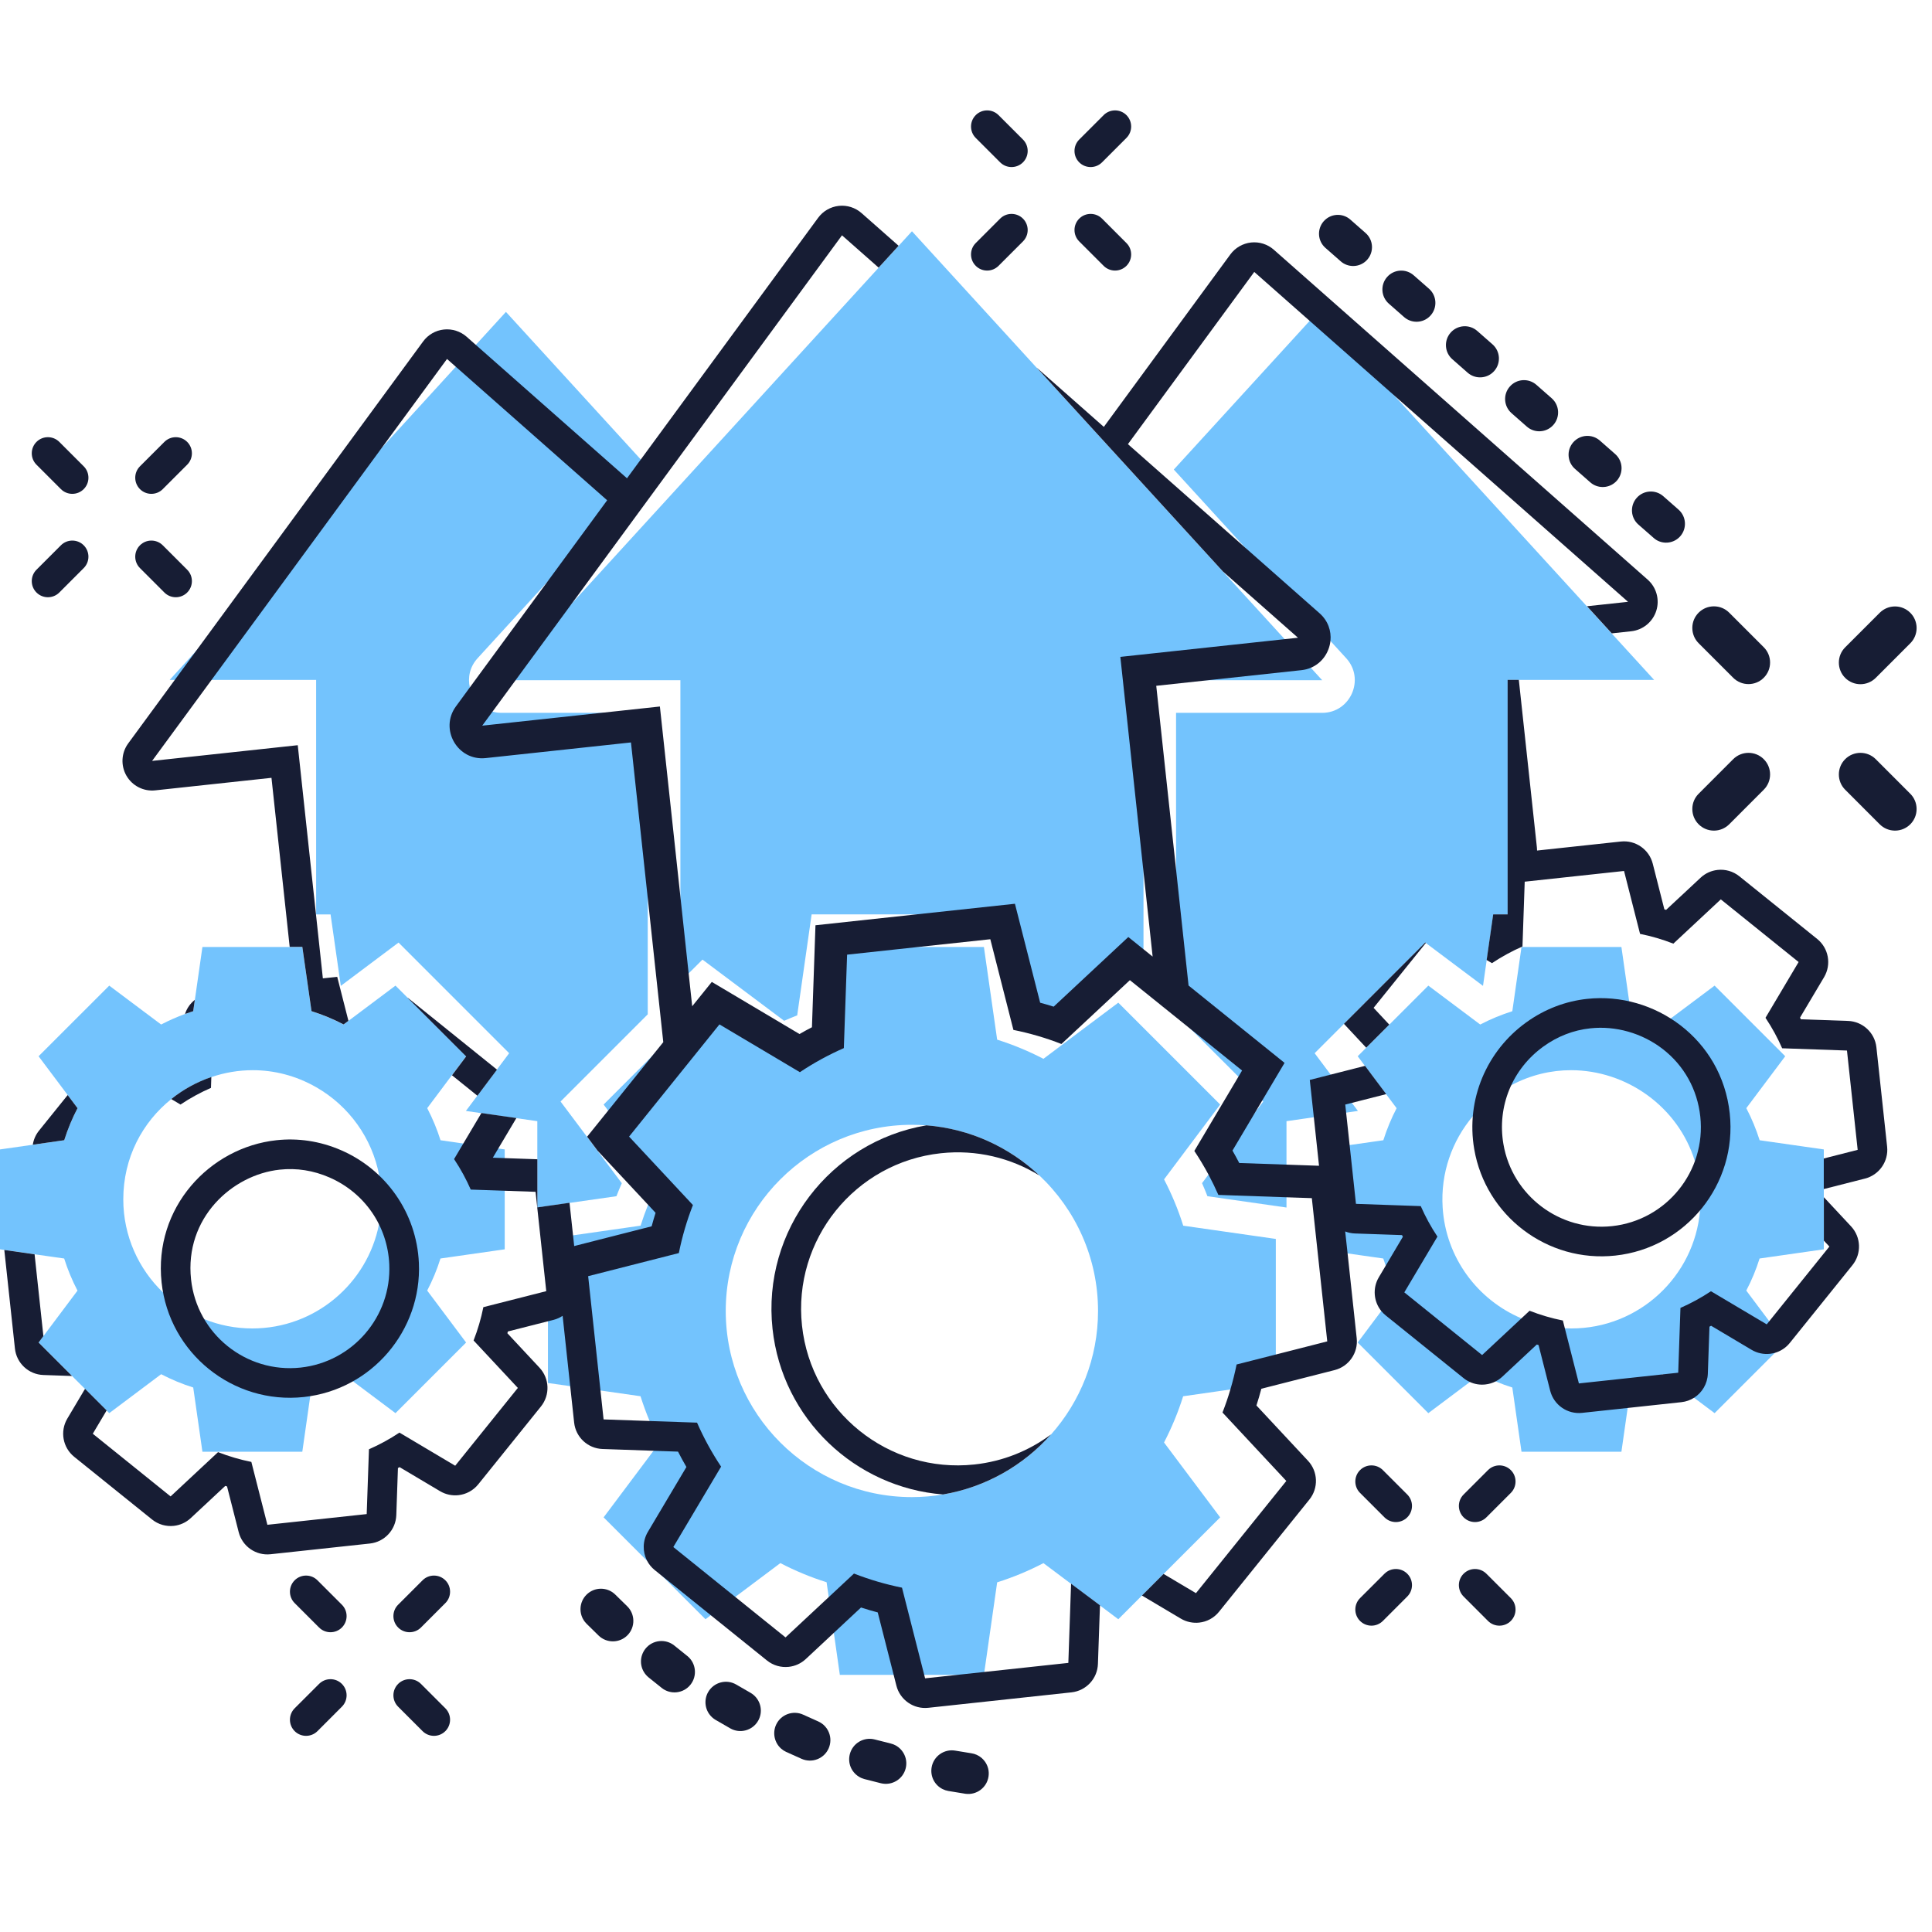 <svg width="70" height="70" viewBox="0 0 70 70" fill="none" xmlns="http://www.w3.org/2000/svg">
<path d="M49.2 40.252C49.12 40.145 49.048 40.049 48.983 39.963C48.499 39.317 48.399 39.183 48.215 38.938C48.097 38.781 47.944 38.577 47.632 38.16C47.883 37.909 48.249 37.543 48.693 37.099L48.758 37.034C48.778 37.014 48.798 36.994 48.818 36.974L48.878 36.913C48.899 36.893 48.919 36.873 48.94 36.852C48.96 36.831 48.981 36.81 49.002 36.79C49.023 36.769 49.044 36.748 49.065 36.727C49.107 36.685 49.15 36.642 49.193 36.598L49.258 36.533C49.28 36.511 49.302 36.489 49.324 36.467C49.347 36.445 49.369 36.423 49.391 36.4C49.413 36.378 49.436 36.356 49.459 36.333C49.481 36.31 49.504 36.288 49.527 36.265C49.55 36.242 49.573 36.219 49.596 36.196L49.665 36.127C49.688 36.103 49.712 36.08 49.735 36.056C49.758 36.033 49.782 36.01 49.806 35.986L49.877 35.914C49.901 35.89 49.925 35.867 49.949 35.843L50.022 35.77C50.046 35.746 50.07 35.722 50.094 35.697C50.119 35.673 50.143 35.648 50.168 35.624C50.242 35.55 50.316 35.475 50.392 35.4C50.416 35.375 50.442 35.35 50.467 35.325C50.542 35.249 50.619 35.173 50.696 35.096C50.721 35.07 50.747 35.044 50.773 35.019C50.808 34.983 50.844 34.948 50.879 34.912C51.129 34.663 51.383 34.408 51.64 34.151C51.641 34.151 51.643 34.153 51.646 34.156C51.647 34.157 51.648 34.157 51.649 34.158C51.653 34.16 51.657 34.163 51.661 34.167C51.879 34.33 53.684 35.684 53.732 35.72C53.736 35.694 53.796 35.277 53.866 34.785C53.971 34.049 54.1 33.146 54.103 33.131H54.626V24.635H55.032H59.933L58.396 22.953L57.498 21.97L50.545 14.361L50.545 14.361L47.749 11.301L47.449 11.629L42.529 17.013L45.135 19.865L45.135 19.865L45.135 19.865L48.203 23.222L48.776 23.849C49.468 24.607 48.928 25.828 47.904 25.828H42.611V36.751C42.829 36.969 43.026 37.166 43.205 37.345C44.153 38.293 44.598 38.737 44.871 39.011C44.933 39.073 44.986 39.127 45.035 39.175C45.043 39.183 45.051 39.191 45.059 39.199C45.066 39.206 45.074 39.214 45.082 39.222C45.09 39.23 45.099 39.239 45.107 39.248C45.116 39.256 45.124 39.264 45.132 39.273C45.157 39.297 45.181 39.321 45.205 39.345C45.213 39.353 45.221 39.361 45.229 39.369C45.237 39.377 45.245 39.385 45.253 39.394C45.261 39.401 45.269 39.409 45.278 39.418C45.283 39.423 45.289 39.429 45.295 39.435L45.303 39.443C45.312 39.452 45.321 39.461 45.33 39.47C45.334 39.474 45.338 39.478 45.342 39.482C45.35 39.49 45.358 39.498 45.366 39.506C45.37 39.51 45.374 39.514 45.378 39.519C45.383 39.523 45.387 39.527 45.391 39.531C45.398 39.539 45.406 39.546 45.414 39.554C45.421 39.562 45.429 39.569 45.437 39.577L45.442 39.582C45.456 39.596 45.471 39.611 45.487 39.627C45.492 39.632 45.497 39.637 45.502 39.642C45.507 39.647 45.512 39.652 45.517 39.657C45.521 39.661 45.525 39.665 45.529 39.67C45.535 39.675 45.54 39.68 45.545 39.685C45.546 39.687 45.548 39.688 45.549 39.689C45.554 39.694 45.559 39.7 45.565 39.705C45.57 39.711 45.576 39.716 45.582 39.722C45.586 39.727 45.59 39.731 45.595 39.735C45.601 39.741 45.607 39.747 45.612 39.753C45.632 39.772 45.652 39.792 45.673 39.813C45.684 39.824 45.695 39.835 45.707 39.847L45.733 39.874C45.745 39.886 45.757 39.897 45.77 39.91C45.753 39.932 45.648 40.072 45.493 40.279C45.493 40.279 45.492 40.28 45.492 40.281C45.469 40.311 45.445 40.343 45.42 40.376C45.408 40.392 45.395 40.409 45.382 40.427C45.382 40.427 45.381 40.428 45.381 40.429C45.368 40.445 45.355 40.462 45.342 40.48C45.339 40.484 45.335 40.489 45.332 40.493L45.322 40.507C45.315 40.516 45.308 40.525 45.301 40.535C45.28 40.562 45.259 40.591 45.237 40.62C45.157 40.727 45.072 40.84 44.984 40.958C44.968 40.98 44.951 41.001 44.935 41.023C44.902 41.067 44.869 41.111 44.835 41.156C44.819 41.178 44.803 41.199 44.787 41.22C44.754 41.265 44.719 41.31 44.685 41.356C44.669 41.377 44.653 41.399 44.637 41.42C44.633 41.425 44.629 41.431 44.625 41.436C44.615 41.45 44.605 41.463 44.595 41.476C44.585 41.491 44.574 41.505 44.562 41.52C44.546 41.542 44.529 41.564 44.513 41.586C44.51 41.59 44.508 41.593 44.506 41.596C44.492 41.615 44.477 41.634 44.463 41.652C44.438 41.685 44.414 41.718 44.389 41.751C44.349 41.805 44.309 41.858 44.27 41.911C44.262 41.921 44.254 41.931 44.246 41.942C44.226 41.968 44.207 41.994 44.188 42.019C44.152 42.068 44.116 42.116 44.081 42.162C44.078 42.166 44.075 42.17 44.072 42.174C44.069 42.179 44.066 42.183 44.063 42.187C44.056 42.195 44.051 42.203 44.044 42.211C44.016 42.249 43.989 42.286 43.962 42.321C43.952 42.334 43.942 42.347 43.933 42.36C43.901 42.402 43.872 42.442 43.843 42.479C43.839 42.486 43.834 42.492 43.829 42.499C43.827 42.501 43.826 42.502 43.824 42.504C43.824 42.505 43.824 42.505 43.824 42.505C43.824 42.506 43.823 42.506 43.823 42.506C43.823 42.506 43.823 42.507 43.823 42.507H43.823C43.822 42.508 43.82 42.51 43.819 42.511C43.817 42.514 43.815 42.517 43.812 42.52C43.809 42.525 43.806 42.529 43.802 42.534C43.796 42.543 43.789 42.552 43.783 42.56C43.654 42.732 43.568 42.847 43.552 42.868C43.621 43.024 43.686 43.182 43.748 43.341C44.414 43.436 46.107 43.678 46.612 43.751V40.622C46.821 40.592 47.194 40.539 47.6 40.481C48 40.424 48.432 40.362 48.771 40.313C48.944 40.289 49.092 40.267 49.2 40.252Z" fill="#73C3FD"/>
<path d="M20.741 21.839C20.741 21.839 20.741 21.84 20.741 21.84C20.741 21.84 20.741 21.84 20.741 21.84C19.246 23.476 18.22 24.599 18.178 24.645H24.652V35.567C24.668 35.552 24.799 35.421 24.951 35.268C25.168 35.051 25.428 34.792 25.452 34.768C25.644 34.911 28.295 36.899 28.41 36.985C28.566 36.916 28.724 36.851 28.884 36.789C28.904 36.645 29.386 33.278 29.407 33.13H36.676C36.692 33.24 37.142 36.388 37.2 36.792C37.359 36.853 37.516 36.918 37.671 36.987C38 36.74 40.542 34.835 40.631 34.767C41.552 35.689 41.243 35.38 41.431 35.567V24.645H47.905C47.898 24.636 47.752 24.477 47.495 24.196C47.264 23.943 46.942 23.591 46.549 23.161H46.549C45.946 22.501 45.176 21.658 44.31 20.71L44.31 20.71C42.278 18.487 39.72 15.687 37.554 13.317L37.554 13.317C35.07 10.599 33.104 8.447 33.042 8.379C33.035 8.386 32.862 8.576 32.558 8.908C32.366 9.118 32.122 9.386 31.834 9.7C29.426 12.335 23.982 18.293 20.742 21.839C20.742 21.839 20.742 21.839 20.741 21.839Z" fill="#73C3FD"/>
<path d="M42.176 42.731C42.265 42.612 44.134 40.12 44.209 40.02C44.205 40.016 40.522 36.333 40.518 36.329L37.805 38.363C37.267 38.083 36.703 37.85 36.129 37.669L35.649 34.312H30.429L29.95 37.666C29.388 37.843 28.827 38.073 28.272 38.362L25.561 36.329C25.559 36.331 25.556 36.334 25.551 36.339C25.55 36.34 25.548 36.342 25.546 36.344C25.546 36.344 25.546 36.344 25.546 36.344C25.543 36.346 25.541 36.349 25.539 36.351C25.523 36.367 25.5 36.39 25.469 36.421C25.465 36.425 25.461 36.429 25.457 36.433C25.453 36.438 25.448 36.442 25.444 36.446C25.439 36.451 25.433 36.457 25.427 36.463C25.422 36.468 25.416 36.474 25.41 36.48L25.327 36.563C25.322 36.568 25.317 36.573 25.311 36.579C25.306 36.584 25.301 36.589 25.296 36.594C25.253 36.637 25.206 36.684 25.155 36.735C25.149 36.742 25.142 36.748 25.136 36.754L25.116 36.774C25.103 36.787 25.089 36.801 25.076 36.814C25.062 36.828 25.048 36.842 25.034 36.856C25.027 36.863 25.02 36.87 25.013 36.877C25.006 36.884 24.999 36.891 24.991 36.899C24.948 36.942 24.902 36.988 24.855 37.035C24.84 37.05 24.824 37.066 24.808 37.082C24.796 37.094 24.785 37.106 24.773 37.117C24.762 37.128 24.752 37.139 24.741 37.149C24.73 37.16 24.72 37.171 24.709 37.181C24.694 37.196 24.679 37.211 24.664 37.226C24.657 37.233 24.65 37.24 24.643 37.247C24.625 37.265 24.607 37.283 24.589 37.301C24.585 37.305 24.581 37.309 24.577 37.314C24.555 37.335 24.534 37.356 24.513 37.377C24.511 37.379 24.51 37.38 24.508 37.382C24.485 37.405 24.462 37.428 24.439 37.451L24.404 37.486C24.392 37.498 24.38 37.51 24.368 37.522C24.364 37.526 24.36 37.53 24.355 37.535C24.336 37.554 24.317 37.574 24.297 37.593C24.273 37.617 24.249 37.642 24.225 37.666C24.2 37.69 24.176 37.714 24.151 37.739C24.127 37.763 24.102 37.788 24.078 37.813C24.053 37.837 24.028 37.862 24.003 37.887C23.879 38.011 23.753 38.137 23.627 38.263C22.759 39.131 21.916 39.974 21.87 40.02C21.882 40.036 21.942 40.116 22.035 40.24C22.035 40.24 22.035 40.24 22.035 40.24C22.04 40.246 22.044 40.252 22.049 40.258C22.052 40.262 22.055 40.266 22.058 40.27C22.073 40.291 22.09 40.313 22.107 40.336C22.112 40.343 22.117 40.35 22.122 40.357C22.126 40.361 22.13 40.366 22.133 40.371C22.145 40.387 22.158 40.405 22.171 40.422C22.183 40.437 22.194 40.452 22.206 40.468C22.213 40.477 22.22 40.486 22.227 40.496C22.234 40.505 22.241 40.515 22.248 40.524C22.258 40.537 22.268 40.551 22.279 40.565C22.291 40.582 22.304 40.599 22.317 40.616C22.343 40.65 22.369 40.686 22.396 40.722C22.464 40.812 22.535 40.908 22.609 41.006C22.616 41.016 22.624 41.026 22.631 41.035C22.646 41.055 22.661 41.075 22.676 41.095C22.683 41.105 22.691 41.115 22.698 41.125C22.72 41.154 22.741 41.182 22.762 41.211C22.767 41.217 22.772 41.223 22.776 41.229C22.788 41.245 22.8 41.261 22.812 41.276C22.819 41.287 22.827 41.297 22.835 41.307C22.904 41.4 22.974 41.493 23.043 41.585C23.057 41.604 23.071 41.623 23.085 41.641C23.091 41.648 23.096 41.656 23.101 41.663C23.148 41.725 23.195 41.787 23.24 41.847C23.254 41.866 23.268 41.886 23.283 41.904C23.319 41.952 23.353 41.999 23.387 42.044C23.399 42.059 23.41 42.074 23.421 42.089C23.423 42.091 23.425 42.094 23.427 42.097C23.433 42.105 23.44 42.114 23.446 42.123C23.466 42.149 23.485 42.174 23.504 42.199C23.524 42.226 23.543 42.252 23.562 42.278C23.572 42.291 23.582 42.303 23.591 42.316C23.621 42.355 23.648 42.392 23.674 42.426C23.683 42.438 23.692 42.45 23.7 42.462C23.703 42.466 23.707 42.47 23.71 42.474C23.716 42.483 23.722 42.491 23.728 42.499C23.768 42.552 23.802 42.597 23.829 42.634C23.832 42.637 23.835 42.641 23.837 42.644C23.864 42.681 23.885 42.707 23.896 42.723C23.898 42.725 23.899 42.726 23.9 42.728C23.901 42.73 23.903 42.732 23.904 42.733C23.868 42.802 23.833 42.871 23.799 42.941C23.788 42.962 23.777 42.984 23.767 43.005C23.76 43.019 23.754 43.033 23.747 43.047C23.738 43.067 23.728 43.087 23.719 43.107C23.703 43.141 23.687 43.174 23.672 43.209C23.662 43.228 23.654 43.248 23.645 43.268C23.629 43.301 23.615 43.335 23.6 43.369C23.59 43.392 23.579 43.416 23.569 43.44C23.567 43.445 23.565 43.45 23.563 43.455C23.553 43.478 23.543 43.502 23.533 43.525C23.532 43.529 23.53 43.533 23.528 43.538C23.52 43.557 23.512 43.576 23.504 43.595C23.496 43.615 23.488 43.634 23.48 43.654C23.48 43.655 23.48 43.655 23.479 43.656C23.381 43.901 23.291 44.153 23.21 44.408C23.169 44.414 21.74 44.619 20.759 44.759C20.254 44.831 19.868 44.887 19.853 44.889V50.108C19.885 50.113 20.215 50.16 20.657 50.223C20.985 50.27 21.376 50.326 21.754 50.38C22.414 50.474 23.034 50.563 23.207 50.588C23.304 50.894 23.414 51.195 23.538 51.49C23.649 51.753 23.77 52.011 23.903 52.266L23.676 52.569H23.675L21.87 54.977L24.053 57.16L25.561 58.668L25.749 58.526H25.75L26.636 57.862L28.274 56.634C28.811 56.914 29.372 57.146 29.949 57.328L30.027 57.868L30.212 59.163L30.429 60.684H35.649L35.664 60.582L36.129 57.331C36.707 57.148 37.266 56.917 37.806 56.635L38.805 57.384L39.852 58.168L40.518 58.668L41.372 57.813L42.156 57.03L44.209 54.977L42.175 52.264C42.454 51.727 42.687 51.166 42.868 50.589C42.944 50.578 43.765 50.46 44.578 50.344C45.357 50.233 46.129 50.122 46.225 50.108V44.889C46.225 44.889 42.956 44.421 42.871 44.409C42.69 43.833 42.457 43.271 42.176 42.731ZM34.169 54.148C33.802 54.21 33.424 54.243 33.039 54.243C29.32 54.243 26.295 51.217 26.295 47.498C26.295 43.776 29.324 40.754 33.039 40.754C33.217 40.754 33.394 40.761 33.568 40.775C33.568 40.775 33.568 40.775 33.568 40.775C35.147 40.898 36.574 41.567 37.662 42.592L37.662 42.592C38.968 43.823 39.784 45.568 39.784 47.498C39.784 49.213 39.14 50.78 38.083 51.972C38.082 51.972 38.082 51.972 38.081 51.973C37.083 53.097 35.715 53.886 34.17 54.148H34.169Z" fill="#73C3FD"/>
<path d="M63.755 41.313C63.633 40.928 63.475 40.539 63.272 40.15C63.334 40.068 64.63 38.339 64.682 38.27C64.659 38.247 62.15 35.737 62.123 35.711L60.533 36.902L60.241 37.121C59.868 36.927 59.477 36.765 59.08 36.64L59.028 36.279L58.747 34.312H55.127L54.794 36.638C54.406 36.761 54.015 36.92 53.631 37.12L51.751 35.711L50.336 37.126C50.02 37.442 49.715 37.747 49.5 37.962C49.322 38.14 49.205 38.257 49.192 38.27C49.206 38.288 49.309 38.427 49.456 38.622C49.51 38.694 49.569 38.774 49.633 38.858C49.641 38.868 49.649 38.879 49.657 38.89C49.744 39.007 49.838 39.132 49.931 39.255C49.939 39.267 49.948 39.278 49.956 39.289C49.982 39.325 50.009 39.36 50.035 39.394C50.071 39.443 50.107 39.49 50.142 39.537C50.17 39.574 50.197 39.611 50.223 39.646C50.425 39.915 50.582 40.124 50.602 40.152C50.414 40.513 50.251 40.901 50.121 41.313C50.099 41.316 49.488 41.404 48.897 41.488C48.343 41.567 47.808 41.644 47.794 41.646V45.265C47.826 45.27 48.305 45.339 48.823 45.413C49.376 45.492 49.974 45.578 50.119 45.598C50.147 45.686 50.176 45.773 50.207 45.859C50.318 46.168 50.449 46.469 50.601 46.762L50.045 47.504L49.192 48.642L51.751 51.201L53.252 50.075L53.633 49.79C53.815 49.886 54.002 49.973 54.192 50.052H54.193C54.389 50.134 54.59 50.208 54.794 50.272L55.127 52.599H58.747L58.973 51.017L59.079 50.274C59.472 50.15 59.852 49.993 60.22 49.803C60.228 49.799 60.235 49.795 60.243 49.791L60.253 49.799L61.381 50.645L62.123 51.201L64.682 48.642L64.104 47.871L63.271 46.76C63.466 46.388 63.627 45.999 63.753 45.598C63.855 45.584 65.944 45.285 66.08 45.265V44.955V43.381V43.083V41.976V41.646C66.08 41.646 63.813 41.322 63.755 41.313ZM61.596 43.858C61.392 46.249 59.38 48.132 56.937 48.132C56.856 48.132 56.775 48.13 56.695 48.126C56.141 48.098 55.612 47.973 55.126 47.767C53.53 47.095 52.383 45.561 52.27 43.751C52.191 42.501 52.611 41.332 53.365 40.441C53.717 40.023 54.144 39.667 54.626 39.392C54.669 39.367 54.713 39.343 54.757 39.319C55.459 38.946 56.199 38.775 56.922 38.775C58.927 38.775 60.803 40.093 61.41 42.075C61.41 42.075 61.41 42.075 61.41 42.075C61.541 42.506 61.613 42.969 61.613 43.456C61.613 43.591 61.608 43.725 61.596 43.858Z" fill="#73C3FD"/>
<path d="M16.788 41.432C16.352 41.369 15.984 41.317 15.961 41.313C15.839 40.928 15.681 40.539 15.479 40.15C15.516 40.101 15.988 39.471 16.376 38.953C16.641 38.6 16.867 38.298 16.888 38.27C16.872 38.253 15.497 36.879 14.77 36.151C14.512 35.894 14.336 35.718 14.329 35.711L12.623 36.99L12.448 37.121C12.067 36.923 11.674 36.762 11.286 36.64L10.953 34.312H10.495H7.334L7.06 36.228L7.001 36.638C6.902 36.669 6.804 36.702 6.705 36.738C6.415 36.844 6.125 36.971 5.838 37.12L3.958 35.711C3.848 35.82 1.462 38.206 1.398 38.27C1.433 38.316 2.045 39.133 2.453 39.676C2.643 39.931 2.789 40.125 2.809 40.152C2.621 40.513 2.458 40.901 2.328 41.313C2.307 41.316 1.752 41.395 1.189 41.476C0.606 41.559 0.015 41.644 0 41.646V45.265C0.01 45.267 0.067 45.275 0.157 45.288C0.385 45.321 0.826 45.384 1.253 45.445C1.735 45.514 2.2 45.58 2.325 45.598C2.452 46 2.613 46.387 2.808 46.762L1.573 48.409L1.398 48.642L2.61 49.854L3.08 50.323L3.863 51.106L3.958 51.201L5.839 49.79C6.212 49.984 6.6 50.146 7.001 50.272L7.334 52.599H10.953L11.241 50.584L11.286 50.274C11.687 50.147 12.074 49.987 12.449 49.791L12.79 50.047L14.329 51.201L16.888 48.642L15.478 46.76C15.672 46.388 15.833 45.999 15.959 45.598C16.062 45.584 18.15 45.285 18.287 45.265V41.646C18.287 41.646 18.198 41.633 18.055 41.613C17.761 41.571 17.238 41.496 16.788 41.432ZM13.81 43.751C13.798 43.957 13.771 44.159 13.732 44.357C13.311 46.506 11.414 48.132 9.143 48.132C8.528 48.132 7.941 48.013 7.403 47.796C6.844 47.571 6.338 47.242 5.91 46.831C5.021 45.979 4.467 44.781 4.467 43.456C4.467 41.936 5.165 40.657 6.206 39.822C6.639 39.474 7.132 39.204 7.659 39.025C8.137 38.862 8.644 38.775 9.159 38.775C9.927 38.775 10.713 38.968 11.455 39.391C12.647 40.072 13.485 41.241 13.739 42.589V42.59C13.81 42.965 13.835 43.355 13.81 43.751Z" fill="#73C3FD"/>
<path d="M19.468 43.751C19.59 43.733 19.95 43.682 20.634 43.584C21.065 43.522 21.625 43.442 22.334 43.341C22.396 43.182 22.461 43.025 22.529 42.87C22.195 42.423 21.915 42.05 21.648 41.694C21.648 41.693 21.647 41.693 21.647 41.693C21.647 41.692 21.646 41.692 21.646 41.692C21.646 41.691 21.646 41.691 21.645 41.691C21.519 41.522 21.396 41.357 21.27 41.19C20.979 40.802 20.678 40.4 20.31 39.91C21.248 38.972 20.877 39.343 23.469 36.751V25.828H18.176C18.06 25.828 17.95 25.813 17.847 25.784C17.419 25.663 17.118 25.311 17.024 24.907C16.942 24.555 17.018 24.162 17.304 23.849L19.823 21.092L19.823 21.092L23.551 17.013L23.218 16.649L18.331 11.301L17.237 12.499L16.512 13.291L13.855 16.2L7.101 23.59L7.101 23.591L7.101 23.591L7.1 23.591L6.147 24.635H11.454V33.131H11.977C11.981 33.157 12.339 35.657 12.348 35.72C12.398 35.682 14.418 34.167 14.44 34.151C15.195 34.907 14.91 34.622 18.448 38.16C18.246 38.429 18.117 38.601 18.006 38.75C17.998 38.761 17.99 38.772 17.982 38.782C17.972 38.795 17.962 38.808 17.953 38.821C17.951 38.823 17.95 38.824 17.948 38.826C17.938 38.84 17.928 38.854 17.918 38.867C17.912 38.875 17.906 38.883 17.9 38.891C17.889 38.905 17.878 38.92 17.867 38.934C17.851 38.956 17.835 38.978 17.818 39C17.813 39.007 17.807 39.015 17.801 39.023C17.796 39.03 17.79 39.038 17.784 39.045C17.739 39.106 17.69 39.17 17.635 39.244C17.631 39.25 17.626 39.256 17.622 39.263C17.611 39.277 17.6 39.291 17.588 39.307C17.582 39.315 17.576 39.324 17.569 39.332C17.525 39.392 17.476 39.457 17.421 39.53C17.419 39.533 17.417 39.535 17.415 39.538C17.413 39.541 17.411 39.543 17.41 39.546C17.41 39.546 17.41 39.546 17.409 39.546C17.409 39.546 17.409 39.546 17.409 39.546C17.405 39.552 17.4 39.557 17.396 39.563C17.389 39.573 17.381 39.583 17.373 39.594C17.369 39.599 17.366 39.604 17.361 39.609C17.357 39.615 17.353 39.62 17.349 39.626C17.344 39.633 17.339 39.639 17.334 39.647C17.323 39.661 17.312 39.675 17.301 39.69C17.3 39.692 17.298 39.694 17.297 39.696C17.182 39.848 17.046 40.03 16.88 40.252C17.012 40.271 17.21 40.299 17.441 40.332C17.513 40.342 17.588 40.353 17.666 40.364C17.692 40.368 17.72 40.372 17.747 40.376C17.762 40.378 17.778 40.38 17.794 40.383C17.825 40.387 17.857 40.392 17.889 40.396C17.893 40.397 17.898 40.398 17.903 40.398C17.93 40.402 17.957 40.406 17.984 40.41C17.984 40.41 17.984 40.41 17.985 40.41C18.011 40.414 18.038 40.417 18.065 40.421C18.071 40.422 18.076 40.423 18.081 40.424C18.113 40.428 18.146 40.433 18.178 40.438C18.21 40.442 18.243 40.447 18.275 40.452C18.29 40.454 18.306 40.456 18.321 40.458C18.322 40.458 18.323 40.458 18.324 40.458C18.34 40.461 18.356 40.463 18.372 40.465C18.398 40.469 18.424 40.473 18.45 40.476C18.468 40.479 18.485 40.481 18.503 40.484C18.539 40.489 18.574 40.494 18.609 40.499C18.64 40.504 18.671 40.508 18.701 40.512C18.703 40.513 18.706 40.513 18.708 40.513C19.024 40.559 19.301 40.598 19.468 40.622V42.007V43.751Z" fill="#73C3FD"/>
<path d="M34.088 41.784C35.384 41.644 36.627 41.955 37.66 42.591C36.573 41.566 35.145 40.897 33.567 40.773C33.566 40.773 33.566 40.773 33.566 40.773C30.084 41.363 27.606 44.582 27.99 48.145C28.343 51.42 30.997 53.899 34.168 54.147H34.168C35.714 53.885 37.081 53.096 38.08 51.972C37.294 52.558 36.347 52.949 35.304 53.061C32.195 53.396 29.393 51.139 29.058 48.03C28.722 44.921 30.979 42.119 34.088 41.784Z" fill="#171D34"/>
<path d="M6.704 36.737C6.803 36.701 6.901 36.668 7 36.637L7.059 36.227C6.894 36.357 6.77 36.533 6.704 36.737Z" fill="#171D34"/>
<path d="M6.539 40.02C6.9 39.779 7.269 39.579 7.644 39.416L7.657 39.023C7.131 39.202 6.638 39.473 6.205 39.821L6.539 40.02Z" fill="#171D34"/>
<path d="M66.082 43.377V44.951L66.282 45.165L64.106 47.867L64.012 47.984L61.991 46.784C61.64 47.018 61.272 47.219 60.886 47.388L60.805 49.736L60.255 49.795L60.222 49.799L57.206 50.124L56.696 48.122L56.626 47.845C56.214 47.763 55.81 47.644 55.419 47.491L55.128 47.763L53.7 49.096L50.881 46.825L52.081 44.805C51.847 44.454 51.646 44.086 51.477 43.7C51.193 43.69 49.197 43.621 49.129 43.618C49.116 43.497 49.001 42.426 48.899 41.484C48.849 41.017 48.802 40.582 48.772 40.308C48.755 40.143 48.743 40.037 48.741 40.02C48.747 40.018 48.84 39.995 48.985 39.958C49.28 39.883 49.789 39.753 50.225 39.642C50.199 39.606 50.172 39.57 50.144 39.533C50.109 39.486 50.073 39.438 50.036 39.39C50.011 39.356 49.984 39.321 49.958 39.285C49.949 39.274 49.941 39.263 49.932 39.251C49.84 39.128 49.746 39.003 49.658 38.886C49.65 38.875 49.642 38.864 49.635 38.854C49.571 38.77 49.511 38.69 49.458 38.618C49.083 38.713 48.62 38.831 48.217 38.934C47.902 39.014 47.625 39.085 47.456 39.128C47.462 39.176 47.529 39.799 47.602 40.476C47.689 41.291 47.786 42.182 47.791 42.238C47.567 42.23 47.111 42.215 46.613 42.197C45.979 42.175 45.277 42.151 44.9 42.138C44.822 41.986 44.74 41.836 44.655 41.688C44.687 41.633 45.077 40.978 45.493 40.276C45.494 40.275 45.494 40.275 45.495 40.274C45.574 40.139 45.656 40.003 45.735 39.869C46.141 39.186 46.512 38.561 46.542 38.51C45.522 37.688 46.187 38.223 43.064 35.708L42.613 31.523L41.893 24.848L43.807 24.642L47.155 24.281C47.278 24.268 47.392 24.237 47.496 24.193C47.906 24.02 48.162 23.632 48.205 23.217C48.24 22.865 48.121 22.494 47.811 22.22L45.137 19.86L45.137 19.86L45.136 19.86L40.867 16.092L45.444 9.853L47.45 11.624L50.546 14.356L50.547 14.357L58.987 21.805L57.5 21.965L58.398 22.948L59.102 22.872C59.525 22.826 59.881 22.535 60.01 22.13C60.139 21.725 60.016 21.281 59.697 21L46.154 9.049C45.928 8.849 45.628 8.754 45.329 8.786C45.029 8.819 44.757 8.975 44.578 9.218L40.001 15.457C39.999 15.46 39.996 15.464 39.994 15.467C39.521 15.049 39.045 14.629 38.573 14.213L37.554 13.314C39.72 15.684 42.278 18.484 44.31 20.707L44.31 20.707C45.918 22.126 47.005 23.085 47.028 23.106L46.549 23.158H46.549L40.592 23.8L41.431 31.588L41.762 34.659C41.609 34.536 41.755 34.654 41.431 34.393C41.317 34.301 41.145 34.162 40.881 33.95C40.8 34.026 38.477 36.193 38.176 36.473C38.014 36.422 37.851 36.374 37.687 36.33C37.586 35.934 36.801 32.854 36.773 32.745C36.634 32.76 34.945 32.942 33.233 33.126C31.489 33.315 29.721 33.505 29.546 33.524C29.541 33.674 29.423 37.073 29.418 37.219C29.266 37.297 29.116 37.379 28.968 37.465C28.844 37.391 25.995 35.699 25.79 35.577C25.753 35.622 25.112 36.417 25.08 36.458L24.951 35.265L24.652 32.49L23.909 25.598L21.816 25.824L17.472 26.292C17.486 26.273 17.619 26.091 17.849 25.779C18.055 25.498 18.338 25.111 18.683 24.642C19.236 23.888 19.945 22.922 20.741 21.837C20.741 21.837 20.741 21.837 20.741 21.837C20.741 21.837 20.741 21.836 20.741 21.836C20.742 21.836 20.742 21.836 20.742 21.836C24.591 16.59 30.47 8.577 30.507 8.526C30.539 8.555 31.034 8.992 31.834 9.697C32.122 9.383 32.366 9.115 32.558 8.905L31.217 7.722C30.991 7.522 30.692 7.427 30.392 7.459C30.092 7.492 29.82 7.648 29.642 7.892L29.546 8.022C28.991 8.779 26.118 12.694 23.22 16.644C23.052 16.872 22.884 17.101 22.717 17.329C22.714 17.327 22.711 17.324 22.708 17.321L17.238 12.494L16.907 12.201C16.68 12.002 16.381 11.907 16.081 11.939C15.782 11.971 15.509 12.128 15.331 12.371L7.103 23.586L7.102 23.586L7.102 23.586L7.102 23.587L6.336 24.63L4.646 26.934C4.394 27.277 4.369 27.736 4.581 28.105C4.793 28.473 5.203 28.682 5.626 28.636L9.836 28.182L10.496 34.308H10.954L11.287 36.636C11.675 36.758 12.068 36.919 12.449 37.117L12.624 36.986C12.443 36.27 12.222 35.406 12.218 35.392L11.698 35.448L10.788 27L5.511 27.569L7.668 24.63L13.856 16.195L16.196 13.006L16.514 13.287L21.998 18.126L19.825 21.087L19.825 21.088L17.026 24.902L16.52 25.593C15.913 26.419 16.579 27.577 17.599 27.467L22.861 26.9L23.471 32.555L24.032 37.759C23.887 37.938 23.754 38.104 23.629 38.259C22.713 39.396 22.307 39.901 22.037 40.236C21.769 40.569 21.636 40.734 21.272 41.185C21.397 41.352 21.521 41.517 21.647 41.686C21.647 41.686 21.648 41.687 21.648 41.687C21.648 41.687 21.649 41.688 21.649 41.688C21.649 41.688 21.649 41.688 21.649 41.689C22.305 42.391 22.798 42.919 23.482 43.652C23.569 43.745 23.659 43.842 23.753 43.943C23.702 44.105 23.654 44.268 23.61 44.432C21.815 44.89 20.998 45.098 20.804 45.147C20.802 45.126 20.786 44.977 20.762 44.755C20.729 44.453 20.682 44.015 20.635 43.579C19.952 43.677 19.591 43.728 19.47 43.746V42.002C19.066 41.988 18.629 41.973 18.288 41.961C18.113 41.955 17.963 41.95 17.856 41.946C17.929 41.822 17.996 41.711 18.056 41.609C18.413 41.009 18.565 40.753 18.71 40.509C18.707 40.508 18.705 40.508 18.703 40.508C18.672 40.503 18.642 40.499 18.61 40.494C18.576 40.489 18.541 40.484 18.505 40.479C18.487 40.477 18.469 40.474 18.451 40.471C18.425 40.468 18.4 40.464 18.373 40.46C18.357 40.458 18.341 40.456 18.325 40.454C18.325 40.453 18.324 40.453 18.323 40.453C18.307 40.451 18.292 40.449 18.277 40.447C18.245 40.442 18.212 40.437 18.18 40.433C18.147 40.428 18.115 40.423 18.083 40.419C18.077 40.418 18.072 40.417 18.067 40.416C18.04 40.413 18.013 40.409 17.986 40.405C17.986 40.405 17.986 40.405 17.986 40.405C17.959 40.401 17.931 40.397 17.905 40.394C17.9 40.393 17.895 40.392 17.89 40.391C17.858 40.387 17.827 40.382 17.795 40.378C17.78 40.376 17.764 40.373 17.749 40.371C17.721 40.367 17.694 40.363 17.667 40.359C17.59 40.348 17.515 40.337 17.443 40.327C17.262 40.631 16.999 41.074 16.789 41.428C16.61 41.729 16.47 41.965 16.452 41.996C16.695 42.361 16.894 42.73 17.056 43.101C17.086 43.102 17.697 43.123 18.288 43.143C18.855 43.163 19.404 43.182 19.404 43.182C19.415 43.288 19.768 46.563 19.792 46.781C19.658 46.815 17.614 47.336 17.513 47.361C17.43 47.773 17.312 48.177 17.159 48.568L18.763 50.287L16.493 53.106L14.473 51.906C14.121 52.14 13.753 52.342 13.368 52.51L13.286 54.858L9.688 55.246L9.107 52.968C8.695 52.885 8.292 52.767 7.9 52.614L6.181 54.218L3.362 51.947L3.864 51.102L3.081 50.319L2.439 51.399C2.167 51.858 2.273 52.448 2.689 52.783L5.508 55.053C5.737 55.238 6.022 55.314 6.296 55.285C6.52 55.261 6.738 55.166 6.913 55.002L8.162 53.837C8.183 53.844 8.205 53.85 8.226 53.856L8.648 55.511C8.779 56.029 9.272 56.37 9.803 56.313L13.401 55.925C13.932 55.868 14.34 55.429 14.359 54.895L14.418 53.19C14.438 53.179 14.458 53.169 14.478 53.157L15.945 54.029C16.151 54.151 16.384 54.197 16.608 54.173C16.882 54.144 17.144 54.008 17.329 53.779L19.599 50.96C19.934 50.544 19.912 49.946 19.548 49.555L18.383 48.306C18.389 48.285 18.395 48.264 18.401 48.242L19.855 47.872L20.057 47.821C20.177 47.79 20.287 47.74 20.385 47.675L20.659 50.219L20.802 51.542C20.859 52.074 21.298 52.482 21.832 52.5L23.678 52.564H23.678L23.682 52.565L24.566 52.595C24.662 52.783 24.764 52.969 24.87 53.152L23.473 55.504C23.28 55.83 23.277 56.221 23.441 56.541C23.507 56.672 23.602 56.791 23.723 56.888L24.055 57.155L25.752 58.522H25.752L27.788 60.162C28.017 60.346 28.302 60.423 28.577 60.393C28.801 60.369 29.018 60.275 29.194 60.111L30.214 59.159L31.196 58.243C31.396 58.308 31.598 58.367 31.802 58.421L32.378 60.68L32.478 61.075C32.61 61.592 33.102 61.934 33.633 61.877L38.822 61.317C39.353 61.26 39.762 60.821 39.78 60.287L39.854 58.164L38.807 57.38L38.708 60.25L35.666 60.578L34.715 60.68L33.518 60.809L33.485 60.68L32.681 57.524C32.087 57.404 31.505 57.233 30.941 57.013L30.029 57.864L28.461 59.326L26.638 57.858L24.396 56.052L26.127 53.139C25.789 52.632 25.499 52.101 25.255 51.545C25.059 51.538 24.294 51.512 23.541 51.486C22.724 51.457 21.921 51.429 21.869 51.428L21.756 50.376L21.31 46.238C21.352 46.227 24.535 45.416 24.596 45.401C24.717 44.798 24.889 44.215 25.106 43.661C25.003 43.551 22.876 41.27 22.793 41.181C22.878 41.076 26.02 37.174 26.067 37.116L28.981 38.847C29.501 38.5 30.034 38.212 30.574 37.975L30.692 34.589C30.73 34.585 32.015 34.447 33.297 34.308C34.572 34.171 35.843 34.034 35.881 34.03L36.718 37.316C37.308 37.434 37.894 37.605 38.458 37.826L40.938 35.513C40.94 35.515 42.119 36.464 43.207 37.34C44.138 38.09 45.001 38.785 45.003 38.787C44.993 38.804 44.946 38.883 44.873 39.006C44.479 39.67 43.337 41.593 43.273 41.701C43.457 41.978 43.628 42.263 43.785 42.555C43.914 42.797 44.034 43.044 44.144 43.294C44.2 43.296 45.63 43.346 46.613 43.38C47.134 43.398 47.53 43.411 47.53 43.411L48.089 48.601C47.985 48.628 47.067 48.861 46.228 49.076C45.521 49.256 44.87 49.422 44.804 49.438C44.743 49.742 44.668 50.043 44.58 50.34C44.497 50.623 44.401 50.903 44.293 51.178L46.606 53.658L43.332 57.723L42.158 57.026L41.375 57.809L42.784 58.646C42.99 58.768 43.223 58.814 43.447 58.79C43.722 58.761 43.984 58.626 44.168 58.396L47.442 54.331C47.777 53.915 47.755 53.316 47.391 52.926L45.523 50.923C45.588 50.723 45.647 50.521 45.701 50.317C46.618 50.084 48.214 49.677 48.355 49.641C48.872 49.51 49.214 49.017 49.156 48.486L48.825 45.409L48.739 44.618C48.849 44.661 48.968 44.687 49.092 44.691L50.797 44.75C50.808 44.77 50.818 44.79 50.829 44.81L50.209 45.855L49.958 46.277C49.725 46.669 49.769 47.157 50.046 47.5C50.093 47.558 50.147 47.612 50.208 47.661L53.027 49.931C53.098 49.989 53.174 50.035 53.254 50.071C53.431 50.153 53.626 50.183 53.815 50.162C53.946 50.148 54.075 50.11 54.194 50.048H54.194C54.279 50.004 54.359 49.948 54.432 49.88L55.681 48.715C55.702 48.721 55.724 48.728 55.745 48.734L56.166 50.389C56.298 50.906 56.79 51.248 57.321 51.191L58.975 51.013L60.92 50.803C61.09 50.785 61.247 50.728 61.383 50.641C61.672 50.456 61.865 50.136 61.878 49.773L61.937 48.068C61.957 48.057 61.977 48.046 61.997 48.035L63.464 48.907C63.67 49.029 63.902 49.075 64.126 49.051C64.186 49.044 64.246 49.033 64.305 49.017C64.512 48.958 64.704 48.836 64.848 48.657L67.118 45.838C67.453 45.422 67.431 44.823 67.067 44.433L66.082 43.377Z" fill="#171D34"/>
<path d="M1.398 48.643L1.572 48.41L1.253 45.446C0.825 45.385 0.385 45.322 0.156 45.289L0.541 48.861C0.598 49.392 1.037 49.8 1.571 49.819L2.61 49.855L1.398 48.643Z" fill="#171D34"/>
<path d="M1.189 41.475C1.751 41.395 2.306 41.316 2.327 41.312C2.457 40.9 2.62 40.512 2.809 40.151C2.789 40.124 2.643 39.93 2.452 39.676C1.933 40.321 1.44 40.933 1.413 40.966C1.291 41.118 1.216 41.294 1.189 41.475Z" fill="#171D34"/>
<path d="M51.65 34.155C51.649 34.154 51.648 34.154 51.647 34.153C51.643 34.15 51.641 34.149 51.641 34.148C51.384 34.406 51.129 34.66 50.88 34.91C50.844 34.945 50.809 34.98 50.773 35.016C50.747 35.042 50.722 35.067 50.696 35.093C50.619 35.17 50.543 35.246 50.467 35.322C50.442 35.347 50.417 35.372 50.392 35.398C50.316 35.473 50.242 35.547 50.168 35.621C50.144 35.645 50.119 35.67 50.095 35.694C50.071 35.719 50.046 35.743 50.022 35.767L49.95 35.84C49.925 35.864 49.901 35.888 49.878 35.912L49.806 35.983C49.783 36.007 49.759 36.03 49.736 36.054C49.712 36.077 49.689 36.1 49.666 36.124L49.596 36.193C49.573 36.216 49.55 36.239 49.527 36.262C49.504 36.285 49.482 36.308 49.459 36.33C49.436 36.353 49.414 36.376 49.392 36.398C49.369 36.42 49.347 36.442 49.325 36.465C49.303 36.486 49.281 36.509 49.259 36.531L49.194 36.596C49.15 36.639 49.108 36.682 49.065 36.724C49.044 36.745 49.023 36.766 49.002 36.787C48.981 36.808 48.961 36.829 48.94 36.849C48.919 36.87 48.899 36.89 48.879 36.911L48.818 36.971C48.798 36.991 48.778 37.011 48.758 37.031L48.694 37.096C49 37.424 49.049 37.477 49.5 37.96C49.716 37.745 50.02 37.44 50.336 37.124C50.041 36.807 49.791 36.54 49.768 36.516C49.811 36.462 51.026 34.954 51.662 34.164C51.657 34.161 51.653 34.158 51.65 34.155Z" fill="#171D34"/>
<path d="M17.298 39.701C17.3 39.699 17.301 39.697 17.302 39.695C17.314 39.68 17.324 39.666 17.335 39.652C17.34 39.645 17.346 39.638 17.351 39.631C17.355 39.626 17.359 39.62 17.363 39.615C17.367 39.61 17.37 39.605 17.375 39.599C17.382 39.589 17.39 39.578 17.398 39.568C17.402 39.563 17.406 39.557 17.41 39.552C17.41 39.552 17.41 39.551 17.41 39.551C17.411 39.551 17.411 39.551 17.411 39.551C17.413 39.548 17.414 39.546 17.416 39.544C17.418 39.541 17.42 39.538 17.422 39.535C17.477 39.463 17.526 39.397 17.57 39.338C17.577 39.329 17.583 39.321 17.59 39.312C17.601 39.297 17.612 39.282 17.623 39.268C17.627 39.262 17.632 39.256 17.636 39.249C17.692 39.176 17.74 39.111 17.785 39.051C17.791 39.043 17.797 39.036 17.802 39.028C17.808 39.02 17.814 39.013 17.819 39.006C17.836 38.983 17.853 38.961 17.869 38.94C17.88 38.925 17.89 38.911 17.901 38.897C17.907 38.889 17.913 38.881 17.919 38.873C17.929 38.859 17.939 38.845 17.95 38.832C17.951 38.83 17.952 38.828 17.954 38.826C17.963 38.813 17.973 38.801 17.983 38.788C17.991 38.777 17.999 38.766 18.007 38.755C15.351 36.616 15.512 36.746 14.775 36.152L14.77 36.157C15.498 36.885 16.872 38.259 16.889 38.276C16.868 38.304 16.642 38.606 16.377 38.959C16.723 39.239 17.058 39.508 17.298 39.701Z" fill="#171D34"/>
<path d="M67.986 37.948C67.929 37.417 67.49 37.009 66.956 36.99L65.251 36.931C65.24 36.911 65.229 36.891 65.218 36.871C65.564 36.289 66.06 35.454 66.09 35.404C66.362 34.945 66.256 34.355 65.84 34.02C65.815 34 63.051 31.774 63.021 31.75C62.792 31.566 62.508 31.489 62.233 31.519C62.009 31.543 61.791 31.637 61.616 31.801L60.367 32.966C60.346 32.96 60.325 32.954 60.303 32.947L59.882 31.292C59.75 30.775 59.258 30.433 58.727 30.49L55.691 30.817C55.691 30.782 55.689 30.745 55.685 30.709L55.03 24.633H54.624V33.129H54.101C54.099 33.144 53.97 34.047 53.864 34.783L54.057 34.897C54.417 34.657 54.788 34.457 55.162 34.293L55.243 31.945C55.296 31.94 58.789 31.563 58.842 31.557L59.422 33.836C59.831 33.918 60.237 34.037 60.629 34.19L62.348 32.586C62.378 32.61 65.142 34.836 65.167 34.856C65.123 34.93 64.02 36.788 63.967 36.877C64.21 37.241 64.409 37.611 64.571 37.981C64.63 37.983 66.919 38.063 66.919 38.063L67.307 41.661C67.237 41.679 66.643 41.831 66.079 41.974V43.082L67.485 42.724L67.572 42.702C68.089 42.57 68.431 42.077 68.374 41.546L67.986 37.948Z" fill="#171D34"/>
<path d="M58.524 45.492C61.088 45.216 62.949 42.905 62.672 40.342C62.38 37.63 59.933 35.929 57.506 36.191C56.742 36.273 55.981 36.549 55.289 37.05C53.878 38.07 53.103 39.823 53.414 41.637C53.828 44.048 56.059 45.758 58.524 45.492ZM55.918 37.919C56.433 37.547 57.006 37.324 57.621 37.258C57.621 37.258 57.621 37.258 57.621 37.258C58.538 37.159 59.491 37.43 60.236 38.002C61.013 38.599 61.499 39.471 61.605 40.456C61.818 42.432 60.384 44.212 58.409 44.425C56.522 44.629 54.793 43.324 54.472 41.455C54.237 40.089 54.791 38.734 55.918 37.919Z" fill="#171D34"/>
<path d="M5.855 46.468C6.131 49.032 8.442 50.893 11.006 50.617C13.471 50.351 15.286 48.204 15.177 45.761C15.095 43.937 13.976 42.38 12.367 41.678C11.585 41.337 10.782 41.229 10.018 41.312C7.592 41.573 5.563 43.756 5.855 46.468ZM10.133 42.379C10.748 42.312 11.355 42.408 11.938 42.662C13.212 43.218 14.042 44.424 14.104 45.809C14.189 47.703 12.778 49.346 10.891 49.55C8.915 49.763 7.135 48.329 6.922 46.353C6.683 44.138 8.403 42.565 10.133 42.379Z" fill="#171D34"/>
<path d="M52.621 13.016L53.175 13.503C53.207 13.531 53.241 13.556 53.277 13.577C53.554 13.742 53.918 13.692 54.139 13.441C54.388 13.158 54.36 12.726 54.077 12.477L53.523 11.99C53.239 11.741 52.808 11.769 52.559 12.052C52.31 12.336 52.337 12.767 52.621 13.016Z" fill="#171D34"/>
<path d="M50.319 11.001L50.873 11.488C50.906 11.516 50.94 11.541 50.975 11.562C51.252 11.727 51.617 11.677 51.837 11.425C52.086 11.142 52.058 10.71 51.775 10.461L51.221 9.975C50.938 9.726 50.506 9.753 50.257 10.037C50.008 10.32 50.036 10.752 50.319 11.001Z" fill="#171D34"/>
<path d="M48.022 8.981L48.577 9.468C48.609 9.496 48.643 9.521 48.678 9.542C48.956 9.707 49.32 9.657 49.54 9.406C49.789 9.122 49.761 8.691 49.478 8.442L48.924 7.955C48.641 7.706 48.209 7.734 47.96 8.017C47.711 8.301 47.739 8.732 48.022 8.981Z" fill="#171D34"/>
<path d="M59.361 19.005L59.916 19.491C59.948 19.52 59.982 19.544 60.017 19.566C60.294 19.731 60.659 19.68 60.879 19.429C61.128 19.146 61.1 18.714 60.817 18.465L60.263 17.978C59.98 17.73 59.548 17.757 59.299 18.041C59.05 18.324 59.078 18.756 59.361 19.005Z" fill="#171D34"/>
<path d="M57.065 16.989L57.619 17.476C57.651 17.504 57.685 17.529 57.72 17.55C57.998 17.715 58.362 17.665 58.583 17.414C58.831 17.13 58.804 16.699 58.52 16.45L57.966 15.963C57.683 15.714 57.251 15.742 57.002 16.025C56.753 16.308 56.781 16.74 57.065 16.989Z" fill="#171D34"/>
<path d="M54.765 14.969L55.319 15.456C55.352 15.485 55.386 15.509 55.421 15.53C55.698 15.696 56.063 15.645 56.283 15.394C56.532 15.111 56.504 14.679 56.221 14.43L55.667 13.943C55.383 13.694 54.952 13.722 54.703 14.006C54.454 14.289 54.482 14.72 54.765 14.969Z" fill="#171D34"/>
<path d="M22.295 57.777C22.282 57.764 22.268 57.751 22.254 57.739C22.119 57.624 21.949 57.562 21.77 57.562C21.572 57.563 21.386 57.642 21.247 57.782C20.984 58.047 20.96 58.468 21.19 58.761C21.209 58.786 21.23 58.809 21.252 58.831C21.397 58.975 21.544 59.119 21.689 59.26C21.982 59.545 22.453 59.538 22.738 59.245C23.023 58.952 23.016 58.481 22.723 58.196C22.58 58.058 22.436 57.917 22.295 57.777Z" fill="#171D34"/>
<path d="M24.919 60.013C24.913 60.008 24.906 60.002 24.899 59.997C24.744 59.873 24.587 59.747 24.433 59.622C24.115 59.365 23.647 59.414 23.39 59.731C23.161 60.014 23.169 60.416 23.409 60.688C23.437 60.719 23.467 60.748 23.499 60.775C23.659 60.904 23.819 61.033 23.977 61.158C24.297 61.412 24.764 61.359 25.018 61.039C25.267 60.725 25.222 60.271 24.919 60.013Z" fill="#171D34"/>
<path d="M27.307 61.414C27.272 61.384 27.234 61.357 27.192 61.333C27.032 61.242 26.863 61.144 26.676 61.035C26.323 60.828 25.868 60.948 25.661 61.301C25.484 61.604 25.545 61.994 25.807 62.227C25.843 62.26 25.884 62.29 25.927 62.315C26.12 62.428 26.294 62.528 26.459 62.622C26.814 62.825 27.267 62.7 27.47 62.345C27.649 62.031 27.572 61.64 27.307 61.414Z" fill="#171D34"/>
<path d="M29.827 62.484C29.773 62.438 29.711 62.399 29.643 62.369L29.591 62.346C29.426 62.274 29.262 62.2 29.104 62.127C28.733 61.956 28.291 62.118 28.12 62.489C27.982 62.787 28.059 63.145 28.306 63.36C28.359 63.406 28.418 63.444 28.482 63.474C28.651 63.551 28.823 63.629 28.995 63.704L29.046 63.727C29.227 63.806 29.429 63.811 29.614 63.739C29.798 63.667 29.944 63.528 30.024 63.346C30.103 63.165 30.108 62.964 30.036 62.779C29.991 62.663 29.919 62.563 29.827 62.484Z" fill="#171D34"/>
<path d="M32.617 63.363C32.522 63.268 32.402 63.201 32.267 63.169C32.102 63.13 31.916 63.083 31.698 63.025C31.303 62.92 30.896 63.157 30.792 63.552C30.708 63.87 30.839 64.199 31.118 64.372C31.18 64.411 31.248 64.44 31.319 64.459C31.549 64.519 31.747 64.57 31.923 64.612C32.321 64.707 32.722 64.46 32.817 64.062C32.863 63.87 32.831 63.671 32.727 63.502C32.696 63.451 32.659 63.404 32.617 63.363Z" fill="#171D34"/>
<path d="M35.558 63.687C35.454 63.601 35.329 63.544 35.193 63.524C35.025 63.499 34.835 63.468 34.613 63.429C34.211 63.359 33.825 63.629 33.755 64.032C33.699 64.356 33.857 64.673 34.15 64.821C34.216 64.854 34.285 64.877 34.358 64.89C34.592 64.931 34.794 64.964 34.973 64.991C35.378 65.051 35.756 64.771 35.816 64.367C35.846 64.171 35.797 63.975 35.679 63.816C35.643 63.768 35.603 63.725 35.558 63.687Z" fill="#171D34"/>
<path d="M62.099 30.095C62.307 30.095 62.504 30.013 62.652 29.866L63.904 28.613C64.21 28.308 64.21 27.811 63.904 27.506C63.599 27.201 63.103 27.201 62.797 27.506L61.545 28.759C61.397 28.906 61.316 29.103 61.316 29.312C61.316 29.521 61.397 29.718 61.545 29.866C61.693 30.013 61.889 30.095 62.099 30.095Z" fill="#171D34"/>
<path d="M67.407 24.79C67.608 24.79 67.808 24.713 67.961 24.561L69.213 23.308C69.519 23.003 69.519 22.507 69.213 22.202C68.908 21.896 68.412 21.896 68.106 22.202L66.854 23.454C66.549 23.759 66.549 24.256 66.854 24.561C67.007 24.713 67.207 24.79 67.407 24.79Z" fill="#171D34"/>
<path d="M69.213 28.759L67.961 27.506C67.656 27.201 67.159 27.201 66.854 27.506C66.549 27.811 66.549 28.308 66.854 28.613L68.106 29.866C68.254 30.013 68.451 30.095 68.66 30.095C68.869 30.095 69.065 30.013 69.213 29.866C69.361 29.718 69.442 29.521 69.442 29.312C69.442 29.103 69.361 28.907 69.213 28.759Z" fill="#171D34"/>
<path d="M62.797 24.557C62.95 24.71 63.15 24.786 63.351 24.786C63.551 24.786 63.752 24.71 63.904 24.557C64.21 24.252 64.21 23.756 63.904 23.45L62.652 22.198C62.504 22.05 62.307 21.969 62.099 21.969C61.889 21.969 61.693 22.05 61.545 22.198C61.397 22.346 61.316 22.542 61.316 22.751C61.316 22.96 61.397 23.157 61.545 23.305L62.797 24.557Z" fill="#171D34"/>
<path d="M35.766 9.803C35.922 9.803 36.069 9.742 36.179 9.632L37.064 8.747C37.292 8.519 37.292 8.149 37.064 7.921C36.836 7.693 36.465 7.693 36.237 7.921L35.353 8.806C35.125 9.033 35.125 9.404 35.353 9.632C35.463 9.742 35.61 9.803 35.766 9.803Z" fill="#171D34"/>
<path d="M39.516 6.053C39.665 6.053 39.815 5.996 39.929 5.882L40.813 4.997C41.041 4.769 41.041 4.399 40.813 4.171C40.586 3.943 40.215 3.943 39.987 4.171L39.102 5.056C38.992 5.166 38.931 5.313 38.931 5.469C38.931 5.625 38.992 5.772 39.102 5.882C39.216 5.996 39.366 6.053 39.516 6.053Z" fill="#171D34"/>
<path d="M39.987 9.632C40.101 9.746 40.251 9.803 40.4 9.803C40.55 9.803 40.7 9.746 40.813 9.632C41.041 9.404 41.041 9.033 40.813 8.806L39.929 7.921C39.701 7.693 39.33 7.693 39.102 7.921C38.992 8.031 38.931 8.178 38.931 8.334C38.931 8.49 38.992 8.637 39.102 8.747L39.987 9.632Z" fill="#171D34"/>
<path d="M36.237 5.882C36.352 5.996 36.501 6.053 36.651 6.053C36.8 6.053 36.95 5.996 37.064 5.882C37.292 5.654 37.292 5.284 37.064 5.056L36.179 4.171C36.069 4.061 35.922 4 35.766 4C35.61 4 35.463 4.061 35.353 4.171C35.125 4.399 35.125 4.77 35.353 4.998L36.237 5.882Z" fill="#171D34"/>
<path d="M1.735 21.639C1.885 21.639 2.035 21.582 2.149 21.468L3.033 20.583C3.261 20.355 3.261 19.985 3.033 19.757C2.805 19.529 2.435 19.529 2.207 19.757L1.322 20.642C1.212 20.752 1.151 20.899 1.151 21.055C1.151 21.211 1.212 21.358 1.322 21.468C1.436 21.582 1.586 21.639 1.735 21.639Z" fill="#171D34"/>
<path d="M5.484 17.893C5.634 17.893 5.784 17.836 5.897 17.722L6.782 16.837C7.01 16.609 7.01 16.239 6.782 16.011C6.554 15.783 6.184 15.783 5.956 16.011L5.071 16.895C4.843 17.123 4.843 17.494 5.071 17.722C5.185 17.836 5.335 17.893 5.484 17.893Z" fill="#171D34"/>
<path d="M5.956 21.468C6.07 21.582 6.219 21.639 6.369 21.639C6.519 21.639 6.668 21.582 6.782 21.468C7.01 21.24 7.01 20.869 6.782 20.642L5.897 19.757C5.67 19.529 5.299 19.529 5.071 19.757C4.843 19.985 4.843 20.355 5.071 20.583L5.956 21.468Z" fill="#171D34"/>
<path d="M2.207 17.722C2.321 17.836 2.47 17.893 2.62 17.893C2.77 17.893 2.919 17.836 3.033 17.722C3.144 17.611 3.204 17.465 3.204 17.309C3.204 17.152 3.144 17.006 3.033 16.895L2.149 16.011C1.921 15.783 1.55 15.783 1.322 16.011C1.212 16.121 1.151 16.268 1.151 16.424C1.151 16.58 1.212 16.727 1.322 16.837L2.207 17.722Z" fill="#171D34"/>
<path d="M50.162 57.019L49.277 57.903C49.049 58.131 49.049 58.502 49.277 58.73C49.391 58.843 49.541 58.901 49.691 58.901C49.84 58.901 49.99 58.843 50.104 58.73L50.988 57.845C51.216 57.617 51.216 57.246 50.988 57.019C50.761 56.791 50.39 56.791 50.162 57.019Z" fill="#171D34"/>
<path d="M53.442 55.147C53.592 55.147 53.741 55.09 53.855 54.976L54.74 54.091C54.968 53.863 54.968 53.492 54.74 53.265C54.512 53.037 54.141 53.037 53.913 53.265L53.029 54.149C52.801 54.377 52.801 54.748 53.029 54.976C53.143 55.09 53.292 55.147 53.442 55.147Z" fill="#171D34"/>
<path d="M53.855 57.019C53.627 56.791 53.257 56.791 53.029 57.019C52.801 57.246 52.801 57.617 53.029 57.845L53.913 58.73C54.027 58.844 54.177 58.901 54.327 58.901C54.476 58.901 54.626 58.844 54.74 58.73C54.85 58.619 54.911 58.472 54.911 58.316C54.911 58.16 54.85 58.014 54.74 57.903L53.855 57.019Z" fill="#171D34"/>
<path d="M50.104 53.265C49.876 53.037 49.505 53.037 49.277 53.265C49.049 53.492 49.049 53.863 49.277 54.091L50.162 54.976C50.276 55.09 50.425 55.147 50.575 55.147C50.725 55.147 50.874 55.09 50.988 54.976C51.216 54.748 51.216 54.377 50.988 54.149L50.104 53.265Z" fill="#171D34"/>
<path d="M11.561 61.011L10.676 61.895C10.566 62.006 10.505 62.153 10.505 62.309C10.505 62.465 10.566 62.611 10.676 62.722C10.79 62.836 10.94 62.893 11.089 62.893C11.239 62.893 11.389 62.836 11.503 62.722L12.387 61.837C12.615 61.609 12.615 61.239 12.387 61.011C12.159 60.783 11.789 60.783 11.561 61.011Z" fill="#171D34"/>
<path d="M15.31 57.257L14.425 58.142C14.197 58.369 14.197 58.74 14.425 58.968C14.539 59.082 14.689 59.139 14.838 59.139C14.988 59.139 15.138 59.082 15.252 58.968L16.136 58.083C16.247 57.973 16.307 57.826 16.307 57.67C16.307 57.514 16.247 57.367 16.136 57.257C15.908 57.029 15.538 57.029 15.31 57.257Z" fill="#171D34"/>
<path d="M15.252 61.011C15.024 60.783 14.653 60.783 14.425 61.011C14.197 61.239 14.197 61.609 14.425 61.837L15.31 62.722C15.424 62.836 15.573 62.893 15.723 62.893C15.873 62.893 16.022 62.836 16.136 62.722C16.364 62.494 16.364 62.123 16.136 61.895L15.252 61.011Z" fill="#171D34"/>
<path d="M11.502 57.257C11.275 57.029 10.904 57.029 10.676 57.257C10.448 57.485 10.448 57.855 10.676 58.083L11.561 58.968C11.675 59.082 11.824 59.139 11.974 59.139C12.123 59.139 12.273 59.082 12.387 58.968C12.615 58.74 12.615 58.369 12.387 58.142L11.502 57.257Z" fill="#171D34"/>
</svg>
